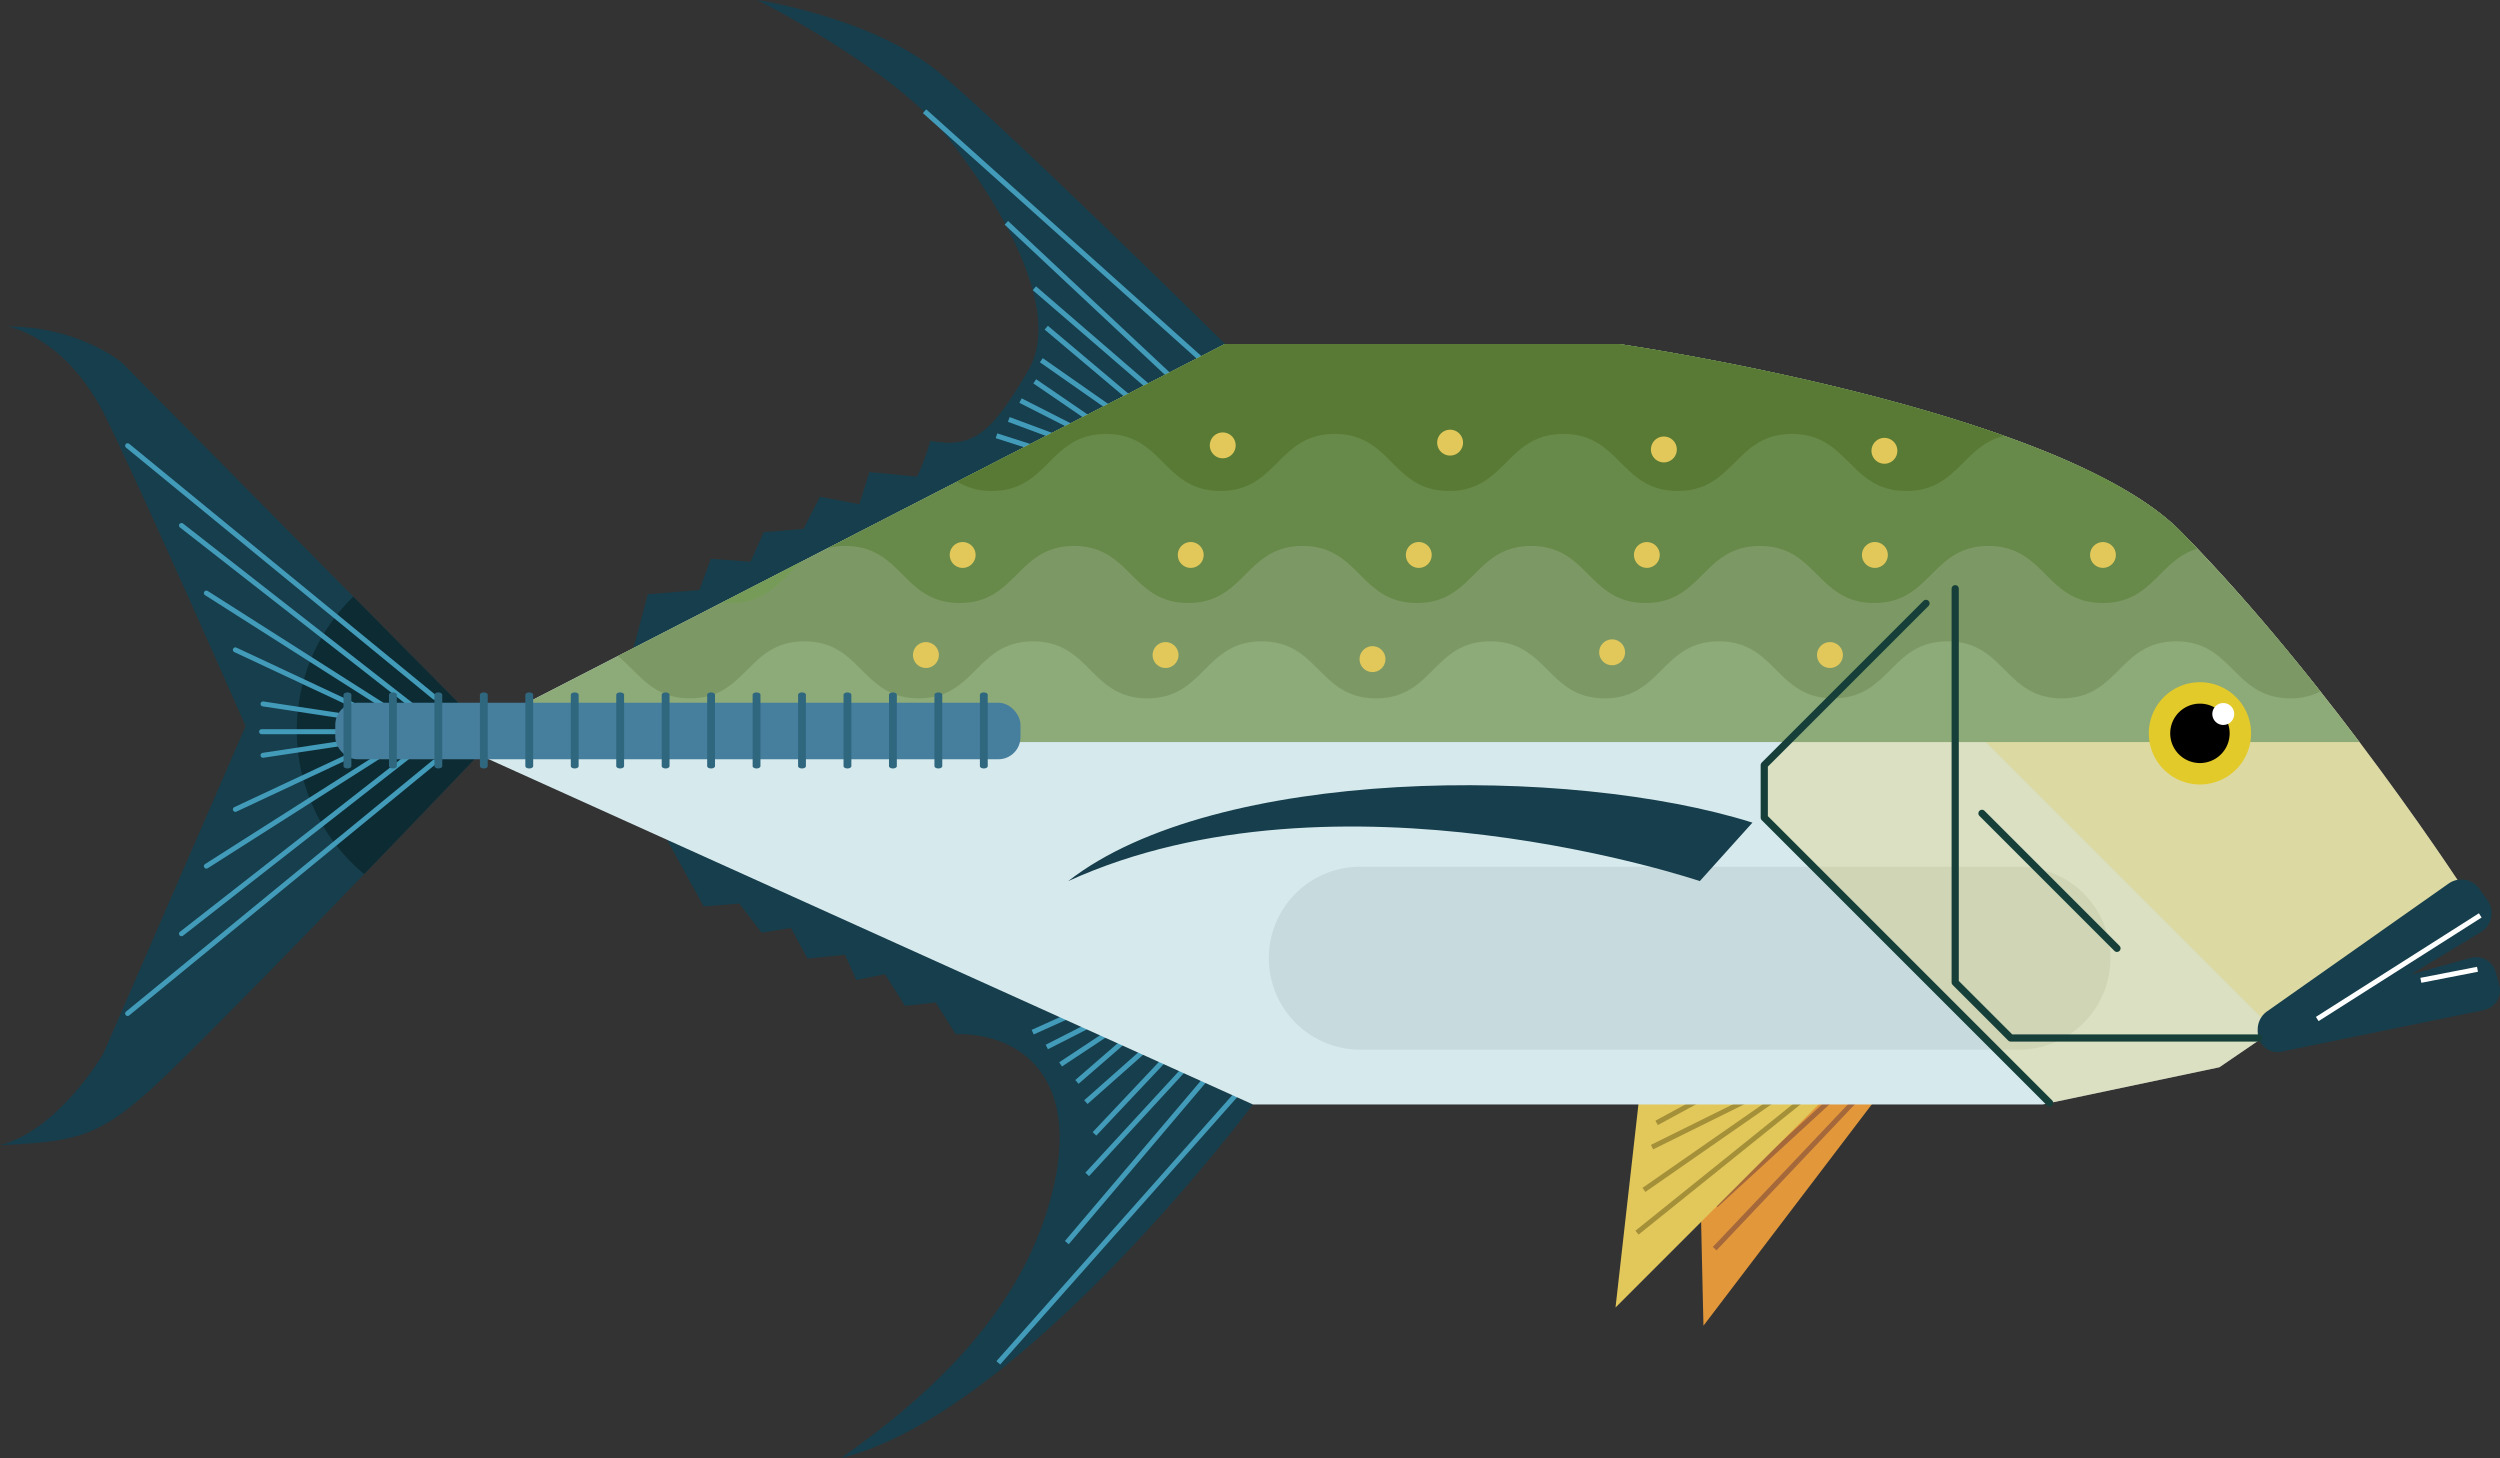 <svg xmlns="http://www.w3.org/2000/svg" width="673.536" height="392.831" viewBox="0 0 673.536 392.831">
  <rect x="0" y="0" width="673.536" height="392.831" fill="#333333" stroke="none"/>
  <defs>
    <style>
      .cls-1 {
        fill: #e2973b;
      }

      .cls-14, .cls-2, .cls-4, .cls-5 {
        fill: #e2c85a;
      }

      .cls-2, .cls-3 {
        stroke: #a5683a;
      }

      .cls-11, .cls-2, .cls-26, .cls-3, .cls-5, .cls-6 {
        stroke-miterlimit: 10;
      }

      .cls-10, .cls-11, .cls-2, .cls-26, .cls-3, .cls-5, .cls-6 {
        stroke-width: 1.355px;
      }

      .cls-10, .cls-11, .cls-24, .cls-26, .cls-3, .cls-6, .cls-9 {
        fill: none;
      }

      .cls-5, .cls-6 {
        stroke: #a5903a;
      }

      .cls-7 {
        fill: #163e4c;
      }

      .cls-8 {
        fill: #0d2b33;
      }

      .cls-10, .cls-11, .cls-9 {
        stroke: #439bba;
      }

      .cls-10, .cls-24, .cls-9 {
        stroke-linecap: round;
        stroke-linejoin: round;
      }

      .cls-9 {
        stroke-width: 1.34px;
      }

      .cls-12 {
        fill: #d6e9ed;
      }

      .cls-13 {
        fill: #c7dadd;
      }

      .cls-14 {
        opacity: 0.3;
      }

      .cls-15 {
        fill: #8daa79;
      }

      .cls-16 {
        fill: #e2ca2a;
      }

      .cls-17 {
        fill: #467e9e;
      }

      .cls-18 {
        fill: #fff;
      }

      .cls-19 {
        fill: #7c9965;
      }

      .cls-20 {
        fill: #769b59;
      }

      .cls-21 {
        fill: #678949;
      }

      .cls-22 {
        fill: #678c46;
      }

      .cls-23 {
        fill: #587a34;
      }

      .cls-24 {
        stroke: #163f39;
        stroke-width: 1.942px;
      }

      .cls-25 {
        fill: #2f677f;
      }

      .cls-26 {
        stroke: #fff;
      }
    </style>
  </defs>
  <g id="图层_2" data-name="图层 2">
    <g id="Layer_1" data-name="Layer 1">
      <g>
        <polygon class="cls-1" points="511.203 288.444 458.936 357.167 457.477 292.839 511.203 288.444"/>
        <g>
          <line class="cls-2" x1="501.243" y1="294.927" x2="461.953" y2="336.407"/>
          <line class="cls-3" x1="498.006" y1="291.914" x2="462.25" y2="324.741"/>
          <line class="cls-3" x1="490.771" y1="294.154" x2="462.859" y2="313.028"/>
          <line class="cls-3" x1="480.07" y1="294.036" x2="463.21" y2="306.385"/>
        </g>
        <polygon class="cls-4" points="496.291 291.21 435.241 352.265 442.459 288.324 496.291 291.21"/>
        <line class="cls-5" x1="485.548" y1="296.291" x2="441.025" y2="332.097"/>
        <line class="cls-6" x1="482.747" y1="292.869" x2="442.894" y2="320.578"/>
        <line class="cls-6" x1="475.273" y1="294.115" x2="445.071" y2="309.058"/>
        <line class="cls-6" x1="464.687" y1="292.558" x2="446.317" y2="302.52"/>
        <path class="cls-7" d="M127.618,193.528l-.652-.658L32.822,97.685S21.27,87.967,2.101,87.967c0,0,15.756,2.628,26.52,24.684C39.389,134.71,66.172,195.629,66.172,195.629L27.833,283.858S16.018,304.341,0,308.542c26.783-1.313,28.884-2.626,59.87-33.875,30.984-31.245,71.686-74.05,71.686-74.05Z"/>
        <path class="cls-8" d="M98.112,235.495a50.32,50.32,0,0,1-2.921-74.751l31.774,32.126.652.658,3.938,7.089S116.7,216.24,98.112,235.495Z"/>
        <line class="cls-9" x1="117.045" y1="187.842" x2="34.385" y2="120.084"/>
        <line class="cls-10" x1="122.963" y1="197.127" x2="70.484" y2="197.127"/>
        <line class="cls-9" x1="113.659" y1="192.198" x2="48.898" y2="141.573"/>
        <line class="cls-9" x1="108.821" y1="193.653" x2="55.599" y2="159.78"/>
        <line class="cls-9" x1="98.4" y1="191.467" x2="63.413" y2="175.078"/>
        <line class="cls-9" x1="92.551" y1="192.926" x2="70.859" y2="189.648"/>
        <line class="cls-9" x1="117.045" y1="205.294" x2="34.385" y2="273.05"/>
        <line class="cls-9" x1="113.659" y1="200.939" x2="48.898" y2="251.564"/>
        <line class="cls-9" x1="108.821" y1="199.483" x2="55.599" y2="233.354"/>
        <line class="cls-9" x1="98.4" y1="201.668" x2="63.413" y2="218.059"/>
        <line class="cls-9" x1="92.551" y1="200.211" x2="70.859" y2="203.488"/>
        <path class="cls-7" d="M337.555,297.557s-62.101,83.198-110.941,95.274c20.744-14.704,48.056-37.286,56.72-70.898,8.664-33.608-10.505-43.72-25.864-43.325-4.201-6.695-5.385-8.536-5.385-8.536l-8.271.922-5.383-8.536-7.748,1.575-3.019-6.826-10.108,1.051-4.464-8.274-7.879,1.315-6.041-7.877-9.581.787-10.768-19.562Z"/>
        <path class="cls-7" d="M330.044,92.672s-59.316-58.534-77.173-73.24C235.015,4.729,204.03,0,204.03,0s36.238,18.382,50.416,35.978c14.181,17.592,32.3,47.266,22.583,63.807-9.717,16.544-14.529,21.184-26.345,18.993-2.363,7.705-3.676,9.631-3.676,9.631l-12.779-1.225-2.716,8.662-10.589-2.012-4.466,8.664-10.679.876-3.588,7.966-10.679-.788-3.064,8.404-13.916,1.134-3.868,14.501,74.592-3.646Z"/>
        <line class="cls-11" x1="323.598" y1="96.778" x2="249.093" y2="29.967"/>
        <line class="cls-11" x1="315.034" y1="101.177" x2="271.13" y2="60.032"/>
        <line class="cls-11" x1="309.322" y1="104.112" x2="278.68" y2="77.654"/>
        <line class="cls-11" x1="303.938" y1="106.88" x2="281.876" y2="88.281"/>
        <line class="cls-11" x1="298.562" y1="109.646" x2="280.548" y2="97.049"/>
        <line class="cls-11" x1="293.026" y1="112.489" x2="278.779" y2="102.733"/>
        <line class="cls-11" x1="288.496" y1="114.817" x2="274.941" y2="107.926"/>
        <line class="cls-11" x1="283.521" y1="117.376" x2="271.782" y2="113.005"/>
        <line class="cls-11" x1="277.705" y1="120.361" x2="268.462" y2="117.404"/>
        <line class="cls-11" x1="335.349" y1="292.284" x2="268.954" y2="367.162"/>
        <line class="cls-11" x1="326.337" y1="288.89" x2="287.418" y2="334.776"/>
        <line class="cls-11" x1="320.329" y1="286.626" x2="292.905" y2="316.405"/>
        <line class="cls-11" x1="314.664" y1="284.491" x2="294.868" y2="305.483"/>
        <line class="cls-11" x1="309.008" y1="282.358" x2="292.549" y2="296.927"/>
        <line class="cls-11" x1="303.185" y1="280.163" x2="290.143" y2="291.483"/>
        <line class="cls-11" x1="298.415" y1="278.368" x2="285.737" y2="286.76"/>
        <line class="cls-11" x1="293.182" y1="276.393" x2="282.021" y2="282.079"/>
        <line class="cls-11" x1="287.064" y1="274.09" x2="278.218" y2="278.082"/>
        <path class="cls-12" d="M665.116,241.644l-67.182,45.898-47.568,10.016H337.555L121.405,199.911,330.044,92.672h105.988s118.505,17.114,151.469,50.493C628.244,184.416,665.116,241.644,665.116,241.644Z"/>
        <path class="cls-13" d="M341.844,258.149a24.646,24.646,0,0,0,24.645,24.646h177.445a24.647,24.647,0,0,0,24.646-24.646h0a24.647,24.647,0,0,0-24.646-24.646H366.488a24.646,24.646,0,0,0-24.645,24.646Z"/>
        <path class="cls-14" d="M475.318,206.134l43.572-43.575V110.664c27.866,8.126,55.259,18.978,68.61,32.501,40.743,41.251,77.615,98.478,77.615,98.478l-67.182,45.898L552.206,297.167h0l-76.888-76.888Z"/>
        <path class="cls-14" d="M532.247,183.025l43.572-43.574v-5.434a66.941,66.941,0,0,1,11.682,9.148c40.743,41.251,77.615,98.478,77.615,98.478L621.471,271.46l-12.336,2.6h0l-76.888-76.888Z"/>
        <path class="cls-15" d="M121.672,199.774l208.372-107.102h105.988s118.505,17.114,151.469,50.493c17.686,17.904,34.635,38.814,48.161,56.755H125.518Z"/>
        <path class="cls-16" d="M578.919,197.576a13.776,13.776,0,1,1,13.775,13.771A13.773,13.773,0,0,1,578.919,197.576Z"/>
        <path d="M584.69,197.576a8.004,8.004,0,1,1,8.004,8.002A8.005,8.005,0,0,1,584.69,197.576Z"/>
        <path class="cls-7" d="M609.346,280.768a5.869,5.869,0,0,0,8.269,1.126l51.131-31.006a5.951,5.951,0,0,0,1.44-8.297l-2.188-3.112a5.96,5.96,0,0,0-8.299-1.441l-48.914,34.437a5.953,5.953,0,0,0-1.438,8.294Z"/>
        <path class="cls-7" d="M608.489,279.645a5.424,5.424,0,0,0,6.854,3.545l54.159-11.123a5.498,5.498,0,0,0,3.831-6.774l-.943-3.393a5.505,5.505,0,0,0-6.776-3.832l-53.294,14.798a5.509,5.509,0,0,0-3.831,6.779Z"/>
        <path class="cls-7" d="M472.133,221.627l-14.179,15.754s-97.684-33.085-170.157,0C327.448,206.396,423.029,206.134,472.133,221.627Z"/>
        <rect class="cls-17" x="90.33" y="189.327" width="184.599" height="15.23" rx="5.955"/>
        <path class="cls-18" d="M596.032,192.361a2.95,2.95,0,1,0,2.949-2.95A2.949,2.949,0,0,0,596.032,192.361Z"/>
        <path class="cls-19" d="M330.044,92.672h105.988s118.505,17.114,151.469,50.493a529.106,529.106,0,0,1,37.65,43.136,17.283,17.283,0,0,1-8.07,1.849c-15.393,0-15.393-15.359-30.787-15.359s-15.395,15.359-30.793,15.359-15.399-15.359-30.797-15.359c-15.396,0-15.396,15.359-30.793,15.359-15.399,0-15.399-15.359-30.796-15.359-15.398,0-15.398,15.359-30.797,15.359-15.401,0-15.401-15.359-30.802-15.359-15.401,0-15.401,15.359-30.798,15.359-15.4,0-15.4-15.359-30.802-15.359-15.4,0-15.4,15.359-30.799,15.359-15.396,0-15.396-15.359-30.791-15.359-15.4,0-15.4,15.359-30.8,15.359-15.405,0-15.405-15.359-30.809-15.359-15.399,0-15.399,15.359-30.8,15.359-10.298,0-13.727-6.844-19.458-11.398Z"/>
        <g>
          <path class="cls-20" d="M216.274,151.148c-5.658,4.553-9.108,11.304-19.329,11.304a20.55,20.55,0,0,1-2.367-.15Z"/>
          <path class="cls-21" d="M535.731,147.091c-15.396,0-15.396,15.36-30.793,15.36-15.399,0-15.399-15.36-30.795-15.36s-15.396,15.36-30.798,15.36c-15.4,0-15.4-15.36-30.802-15.36-15.4,0-15.4,15.36-30.797,15.36-15.401,0-15.401-15.36-30.802-15.36-15.401,0-15.401,15.36-30.8,15.36-15.395,0-15.395-15.36-30.791-15.36-15.4,0-15.4,15.36-30.799,15.36-15.405,0-15.405-15.36-30.811-15.36a19.035,19.035,0,0,0-4.696.572l106.995-54.991h105.988s118.505,17.114,151.469,50.493c1.507,1.526,2.998,3.098,4.494,4.664-10.322,3.045-12.091,14.622-25.465,14.622C551.13,162.451,551.13,147.091,535.731,147.091Z"/>
        </g>
        <g>
          <path class="cls-22" d="M572.694,132.099c-5.139-.617-8.38-3.124-11.312-5.939C565.409,128.056,569.195,130.04,572.694,132.099Z"/>
          <path class="cls-23" d="M482.784,116.895c-15.395,0-15.395,15.359-30.793,15.359-15.396,0-15.396-15.359-30.795-15.359-15.396,0-15.396,15.359-30.798,15.359s-15.401-15.359-30.802-15.359c-15.399,0-15.399,15.359-30.797,15.359-15.401,0-15.401-15.359-30.8-15.359-15.403,0-15.403,15.359-30.802,15.359a17.1,17.1,0,0,1-9.295-2.505l72.141-37.077h105.988s57.786,8.348,103.881,24.752c-11.084,2.641-12.599,14.83-26.33,14.83C498.183,132.254,498.183,116.895,482.784,116.895Z"/>
        </g>
        <polyline class="cls-24" points="608.489 279.645 541.721 279.645 526.759 264.681 526.759 158.605"/>
        <line class="cls-24" x1="570.34" y1="255.499" x2="533.973" y2="219.132"/>
        <polyline class="cls-24" points="552.206 297.167 475.318 220.279 475.318 206.134 518.891 162.559"/>
        <circle class="cls-4" cx="566.567" cy="149.515" r="3.484"/>
        <path class="cls-4" d="M501.639,149.515a3.486,3.486,0,1,0,3.487-3.484A3.486,3.486,0,0,0,501.639,149.515Z"/>
        <circle class="cls-4" cx="443.684" cy="149.515" r="3.484"/>
        <path class="cls-4" d="M489.535,176.477a3.484,3.484,0,1,0,3.486-3.484A3.484,3.484,0,0,0,489.535,176.477Z"/>
        <path class="cls-4" d="M430.846,175.745a3.484,3.484,0,1,0,3.484-3.484A3.483,3.483,0,0,0,430.846,175.745Z"/>
        <path class="cls-4" d="M366.288,177.578a3.485,3.485,0,1,0,3.484-3.484A3.483,3.483,0,0,0,366.288,177.578Z"/>
        <path class="cls-4" d="M310.532,176.477a3.485,3.485,0,1,0,3.486-3.484A3.484,3.484,0,0,0,310.532,176.477Z"/>
        <path class="cls-4" d="M245.974,176.477a3.485,3.485,0,1,0,3.484-3.484A3.483,3.483,0,0,0,245.974,176.477Z"/>
        <path class="cls-4" d="M325.938,119.989a3.485,3.485,0,1,0,3.486-3.484A3.484,3.484,0,0,0,325.938,119.989Z"/>
        <path class="cls-4" d="M387.196,119.253a3.484,3.484,0,1,0,3.486-3.484A3.482,3.482,0,0,0,387.196,119.253Z"/>
        <path class="cls-4" d="M444.785,121.089a3.486,3.486,0,1,0,3.487-3.482A3.485,3.485,0,0,0,444.785,121.089Z"/>
        <path class="cls-4" d="M504.209,121.454a3.484,3.484,0,1,0,3.484-3.484A3.481,3.481,0,0,0,504.209,121.454Z"/>
        <path class="cls-4" d="M378.755,149.515a3.485,3.485,0,1,0,3.487-3.484A3.486,3.486,0,0,0,378.755,149.515Z"/>
        <path class="cls-4" d="M317.315,149.515a3.484,3.484,0,1,0,3.486-3.484A3.483,3.483,0,0,0,317.315,149.515Z"/>
        <path class="cls-4" d="M255.872,149.515a3.485,3.485,0,1,0,3.486-3.484A3.485,3.485,0,0,0,255.872,149.515Z"/>
        <g>
          <path class="cls-25" d="M263.998,206.413c0,.345.474.626,1.057.626h0c.583,0,1.057-.281,1.057-.626V187.171c0-.345-.474-.627-1.057-.627h0c-.583,0-1.057.282-1.057.627Z"/>
          <path class="cls-25" d="M251.752,206.413c0,.345.474.626,1.055.626h0c.586,0,1.057-.281,1.057-.626V187.171c0-.345-.471-.627-1.057-.627h0c-.581,0-1.055.282-1.055.627Z"/>
          <path class="cls-25" d="M239.507,206.413c0,.345.473.626,1.055.626h0c.585,0,1.057-.281,1.057-.626V187.171c0-.345-.472-.627-1.057-.627h0c-.582,0-1.055.282-1.055.627Z"/>
          <path class="cls-25" d="M227.261,206.413c0,.345.472.626,1.055.626h0c.583,0,1.055-.281,1.055-.626V187.171c0-.345-.472-.627-1.055-.627h0c-.583,0-1.055.282-1.055.627Z"/>
          <path class="cls-25" d="M215.015,206.413c0,.345.472.626,1.055.626h0c.584,0,1.055-.281,1.055-.626V187.171c0-.345-.471-.627-1.055-.627h0c-.583,0-1.055.282-1.055.627Z"/>
          <path class="cls-25" d="M202.767,206.413c0,.345.472.626,1.058.626h0c.581,0,1.054-.281,1.054-.626V187.171c0-.345-.473-.627-1.054-.627h0c-.586,0-1.058.282-1.058.627Z"/>
          <path class="cls-25" d="M190.522,206.413c0,.345.471.626,1.057.626h0c.581,0,1.055-.281,1.055-.626V187.171c0-.345-.474-.627-1.055-.627h0c-.586,0-1.057.282-1.057.627Z"/>
          <path class="cls-25" d="M178.273,206.413c0,.345.474.626,1.057.626h0c.583,0,1.057-.281,1.057-.626V187.171c0-.345-.474-.627-1.057-.627h0c-.583,0-1.057.282-1.057.627Z"/>
          <path class="cls-25" d="M166.027,206.413c0,.345.474.626,1.057.626h0c.584,0,1.057-.281,1.057-.626V187.171c0-.345-.473-.627-1.057-.627h0c-.583,0-1.057.282-1.057.627Z"/>
          <path class="cls-25" d="M153.782,206.413c0,.345.473.626,1.054.626h0c.586,0,1.058-.281,1.058-.626V187.171c0-.345-.472-.627-1.058-.627h0c-.581,0-1.054.282-1.054.627Z"/>
          <path class="cls-25" d="M141.536,206.413c0,.345.472.626,1.055.626h0c.585,0,1.057-.281,1.057-.626V187.171c0-.345-.472-.627-1.057-.627h0c-.583,0-1.055.282-1.055.627Z"/>
          <path class="cls-25" d="M129.29,206.413c0,.345.472.626,1.055.626h0c.583,0,1.055-.281,1.055-.626V187.171c0-.345-.472-.627-1.055-.627h0c-.583,0-1.055.282-1.055.627Z"/>
          <path class="cls-25" d="M117.045,206.413c0,.345.471.626,1.054.626h0c.584,0,1.055-.281,1.055-.626V187.171c0-.345-.471-.627-1.055-.627h0c-.583,0-1.054.282-1.054.627Z"/>
          <path class="cls-25" d="M104.797,206.413c0,.345.471.626,1.057.626h0c.581,0,1.055-.281,1.055-.626V187.171c0-.345-.474-.627-1.055-.627h0c-.586,0-1.057.282-1.057.627Z"/>
          <path class="cls-25" d="M92.551,206.413c0,.345.472.626,1.057.626h0c.581,0,1.055-.281,1.055-.626V187.171c0-.345-.474-.627-1.055-.627h0c-.585,0-1.057.282-1.057.627Z"/>
        </g>
        <line class="cls-26" x1="668.216" y1="246.622" x2="624.297" y2="274.535"/>
        <line class="cls-26" x1="667.472" y1="261.138" x2="652.212" y2="264.114"/>
      </g>
    </g>
  </g>
</svg>
